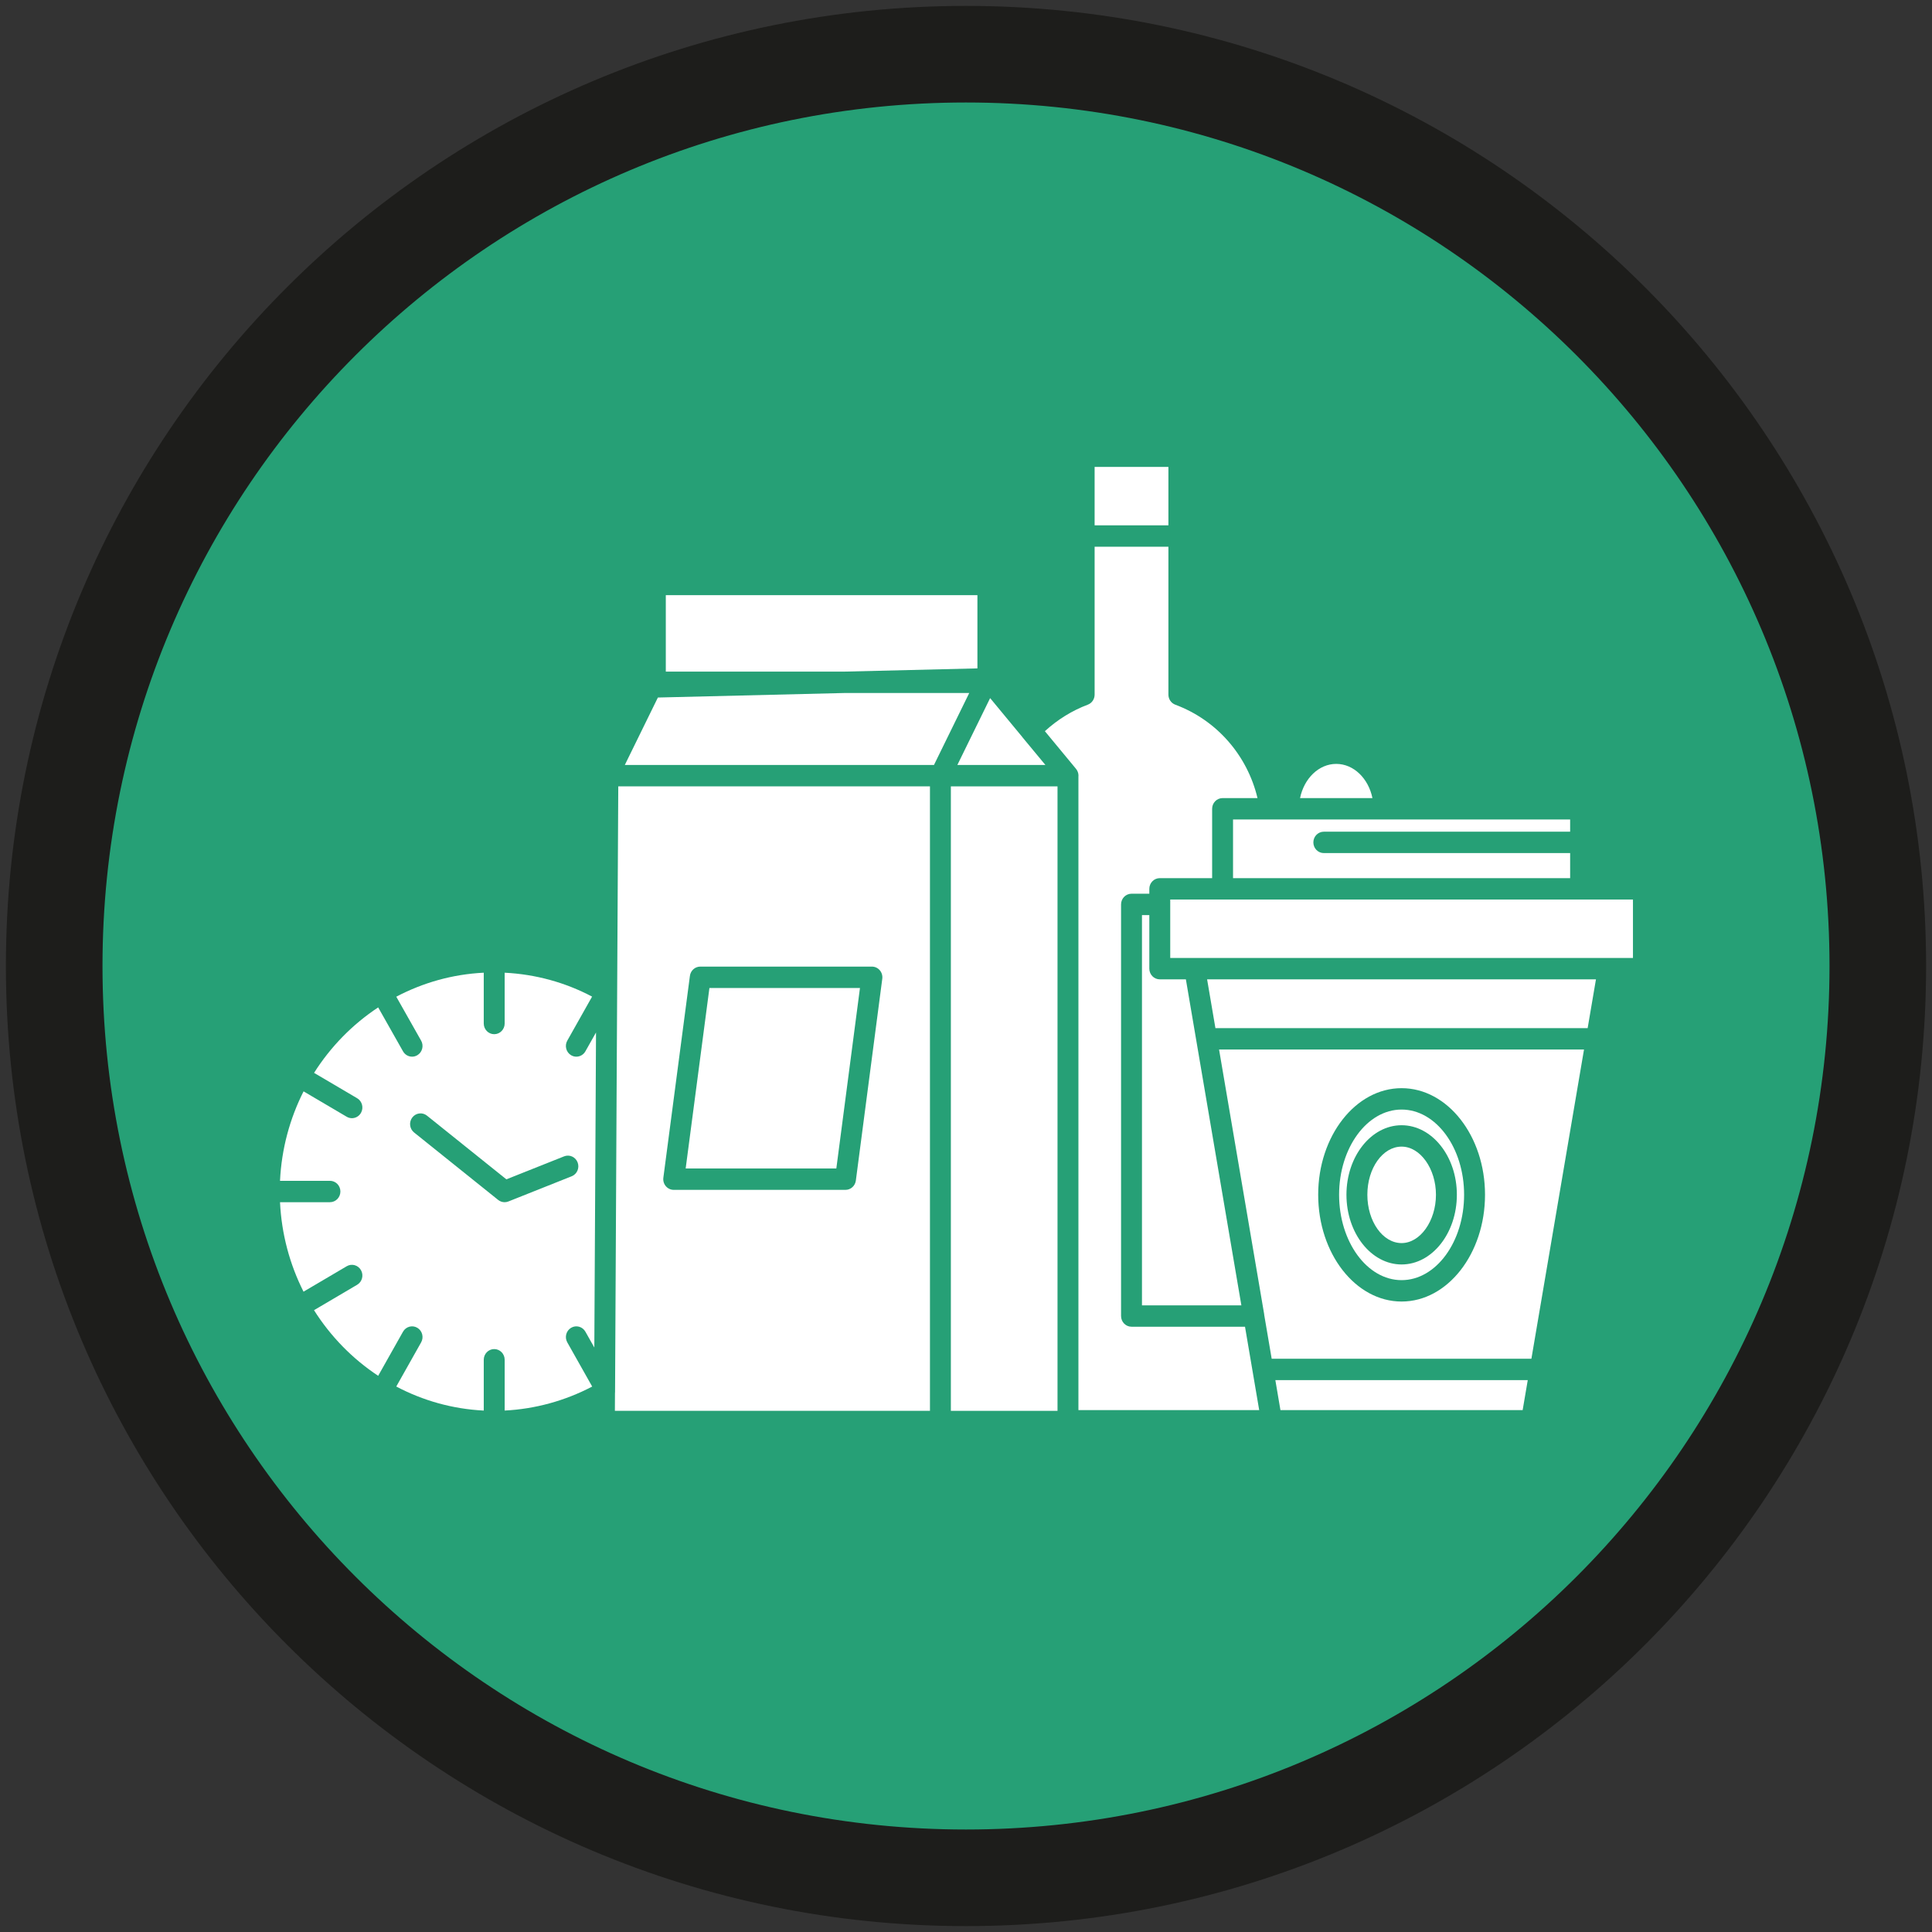 <?xml version="1.0" encoding="UTF-8" standalone="no"?>
<!-- Generator: Adobe Illustrator 16.0.0, SVG Export Plug-In . SVG Version: 6.00 Build 0)  -->

<svg
   xmlns:dc="http://purl.org/dc/elements/1.1/"
   xmlns:cc="http://creativecommons.org/ns#"
   xmlns:rdf="http://www.w3.org/1999/02/22-rdf-syntax-ns#"
   xmlns:svg="http://www.w3.org/2000/svg"
   xmlns="http://www.w3.org/2000/svg"
   xmlns:sodipodi="http://sodipodi.sourceforge.net/DTD/sodipodi-0.dtd"
   xmlns:inkscape="http://www.inkscape.org/namespaces/inkscape"
   version="1.1"
   id="Ebene_1"
   x="0px"
   y="0px"
   width="80px"
   height="80px"
   viewBox="0 0 80 80"
   enable-background="new 0 0 80 80"
   xml:space="preserve"
   sodipodi:docname="16.svg"
   inkscape:version="0.92.4 (5da689c313, 2019-01-14)"><rect x="0" y="0" width="80" height="80" fill="#333333" stroke="none"/><defs
   id="defs15" /><sodipodi:namedview
   pagecolor="#ffffff"
   bordercolor="#666666"
   borderopacity="1"
   objecttolerance="10"
   gridtolerance="10"
   guidetolerance="10"
   inkscape:pageopacity="0"
   inkscape:pageshadow="2"
   inkscape:window-width="1920"
   inkscape:window-height="1017"
   id="namedview13"
   showgrid="false"
   inkscape:zoom="2.8284271"
   inkscape:cx="-13.028164"
   inkscape:cy="6.085145"
   inkscape:window-x="1912"
   inkscape:window-y="-8"
   inkscape:window-maximized="1"
   inkscape:current-layer="Ebene_1" />
<path
   fill="#D5D5D6"
   stroke="#1D1D1B"
   stroke-width="4"
   stroke-miterlimit="10"
   d="M66.697,13.303  C59.865,6.47,50.426,2.244,39.998,2.244C19.148,2.244,2.244,19.148,2.244,40c0,10.426,4.227,19.863,11.059,26.695  c6.832,6.834,16.271,11.061,26.695,11.061c20.854,0,37.758-16.904,37.758-37.756C77.756,29.574,73.529,20.135,66.697,13.303z"
   id="path2"
   style="fill:#26a076;fill-opacity:1" />


<g
   transform="matrix(0.132,0,0,0.135,5.814,4.317)"
   id="A_-_15_x2C__food_x2C__items_x2C__milk_x2C__items_x2C__coffee"
   style="fill:#ffffff;fill-opacity:1"><g
     id="g38"
     style="fill:#ffffff;fill-opacity:1"><polygon
       points="225.723,271.063 178.496,271.063 171.046,326.42 218.309,326.42 "
       id="polygon2"
       style="fill:#ffffff;fill-opacity:1" /><polygon
       points="164.815,174.017 221.038,174.017 262.566,173.033 262.566,150.566 164.815,150.566 "
       id="polygon4"
       style="fill:#ffffff;fill-opacity:1" /><path
       inkscape:connector-curvature="0"
       d="m 149.375,304.434 -0.478,90.534 c 0,0.12 -0.013,0.237 -0.025,0.355 l -0.03,5.44 H 247.68 V 209.222 h -97.776 z m 14.67,24.828 8.332,-61.917 c 0.219,-1.627 1.608,-2.842 3.25,-2.842 h 53.844 c 0.946,0 1.845,0.407 2.468,1.12 0.623,0.712 0.908,1.658 0.783,2.595 l -8.293,61.917 c -0.218,1.628 -1.608,2.845 -3.251,2.845 h -53.883 c -0.946,0 -1.846,-0.409 -2.469,-1.121 -0.622,-0.713 -0.908,-1.659 -0.781,-2.597 z"
       id="path6"
       style="fill:#ffffff;fill-opacity:1" /><path
       inkscape:connector-curvature="0"
       d="m 310.906,374.963 c -1.813,0 -3.279,-1.468 -3.279,-3.28 V 245.427 c 0,-1.811 1.467,-3.28 3.279,-3.28 h 5.586 v -1.496 c 0,-1.811 1.468,-3.28 3.279,-3.28 h 16.424 v -21.274 c 0,-1.811 1.467,-3.28 3.279,-3.28 h 10.954 c -3.201,-13.144 -12.808,-23.928 -25.79,-28.649 -1.296,-0.471 -2.16,-1.703 -2.16,-3.082 v -45.374 h -23.146 v 45.374 c 0,1.375 -0.859,2.605 -2.149,3.079 -4.896,1.796 -9.497,4.583 -13.456,8.131 l 9.562,11.304 c 0.015,0.015 0.024,0.032 0.038,0.046 l 0.15,0.176 c 0.002,0.004 0.004,0.007 0.006,0.01 0.484,0.572 0.79,1.302 0.79,2.11 0,0.064 -0.017,0.124 -0.021,0.187 v 194.406 h 56.707 l -4.451,-25.572 z"
       id="path8"
       style="fill:#ffffff;fill-opacity:1" /><polygon
       points="162.331,181.97 151.956,202.663 248.935,202.663 258.121,184.332 260.003,180.577 221.122,180.577 "
       id="polygon10"
       style="fill:#ffffff;fill-opacity:1" /><rect
       height="191.542"
       width="33.454"
       x="254.239"
       y="209.222"
       id="rect12"
       style="fill:#ffffff;fill-opacity:1" /><path
       inkscape:connector-curvature="0"
       d="m 375.131,202.328 c -5.486,0 -10.102,4.475 -11.354,10.489 h 22.706 c -1.252,-6.014 -5.868,-10.489 -11.352,-10.489 z"
       id="path14"
       style="fill:#ffffff;fill-opacity:1" /><path
       inkscape:connector-curvature="0"
       d="m 342.754,237.372 h 105.748 v -7.688 H 371.23 c -1.813,0 -3.28,-1.468 -3.28,-3.28 0,-1.811 1.468,-3.28 3.28,-3.28 h 77.271 v -3.747 h -58.386 -0.019 -29.936 -5.741 c -0.006,0 -0.011,0 -0.019,0 h -11.648 v 17.995 z"
       id="path16"
       style="fill:#ffffff;fill-opacity:1" /><rect
       height="17.916"
       width="23.146"
       x="299.332"
       y="111.237"
       id="rect18"
       style="fill:#ffffff;fill-opacity:1" /><path
       inkscape:connector-curvature="0"
       d="m 256.272,202.663 h 27.625 l -7.174,-8.466 c -0.035,-0.042 -0.059,-0.089 -0.092,-0.132 l -10.078,-11.915 -8.269,16.497 z"
       id="path20"
       style="fill:#ffffff;fill-opacity:1" /><path
       inkscape:connector-curvature="0"
       d="m 136.749,292.131 c -0.556,0 -1.118,-0.142 -1.634,-0.438 -1.569,-0.904 -2.109,-2.909 -1.205,-4.479 l 7.779,-13.504 c -8.419,-4.364 -17.785,-6.868 -27.423,-7.332 v 15.579 c 0,1.811 -1.468,3.279 -3.28,3.279 -1.812,0 -3.28,-1.469 -3.28,-3.279 v -15.583 c -9.849,0.474 -19.14,3.088 -27.44,7.363 l 7.793,13.472 c 0.907,1.567 0.371,3.574 -1.197,4.481 -0.517,0.298 -1.082,0.441 -1.639,0.441 -1.133,0 -2.234,-0.588 -2.842,-1.639 l -7.793,-13.473 c -8.045,5.191 -14.911,12.046 -20.113,20.078 l 13.515,7.781 c 1.569,0.903 2.109,2.909 1.206,4.479 -0.606,1.054 -1.71,1.644 -2.846,1.644 -0.555,0 -1.118,-0.141 -1.633,-0.438 l -13.534,-7.792 c -4.29,8.299 -6.911,17.589 -7.388,27.438 h 15.66 c 1.812,0 3.28,1.468 3.28,3.28 0,1.812 -1.468,3.279 -3.28,3.279 h -15.66 c 0.476,9.852 3.092,19.145 7.374,27.447 l 13.547,-7.803 c 1.569,-0.905 3.575,-0.364 4.479,1.205 0.904,1.569 0.365,3.575 -1.205,4.479 l -13.534,7.794 c 5.204,8.054 12.076,14.926 20.129,20.13 l 7.793,-13.531 c 0.904,-1.568 2.908,-2.11 4.479,-1.204 1.569,0.903 2.109,2.908 1.205,4.479 l -7.8,13.544 c 8.301,4.281 17.594,6.898 27.445,7.373 v -15.582 c 0,-1.812 1.468,-3.28 3.28,-3.28 1.812,0 3.28,1.469 3.28,3.28 v 15.576 c 9.54,-0.47 18.926,-2.984 27.454,-7.36 l -7.81,-13.551 c -0.905,-1.568 -0.366,-3.574 1.204,-4.479 1.569,-0.906 3.574,-0.366 4.479,1.204 l 2.796,4.851 0.425,-76.69 0.105,-19.936 -3.326,5.772 c -0.607,1.055 -1.71,1.645 -2.845,1.645 z m -1.46,36.683 -19.852,7.73 c -0.385,0.15 -0.789,0.224 -1.19,0.224 -0.723,0 -1.438,-0.238 -2.024,-0.699 L 85.85,315.382 c -1.425,-1.118 -1.674,-3.179 -0.556,-4.604 1.119,-1.426 3.18,-1.673 4.605,-0.557 l 24.901,19.532 18.109,-7.05 c 1.689,-0.659 3.589,0.178 4.246,1.865 0.658,1.689 -0.178,3.589 -1.866,4.246 z"
       id="path22"
       style="fill:#ffffff;fill-opacity:1" /><path
       inkscape:connector-curvature="0"
       d="m 314.186,248.708 v 119.696 h 31.181 L 327.96,268.412 h -8.188 c -1.812,0 -3.279,-1.469 -3.279,-3.28 v -16.423 h -2.307 z"
       id="path24"
       style="fill:#ffffff;fill-opacity:1" /><path
       inkscape:connector-curvature="0"
       d="m 352.521,371.12 c 0.01,0.067 0.005,0.135 0.012,0.202 l 2.342,13.451 h 81.475 l 16.504,-94.84 H 338.369 Z m 43.106,-69.329 c 14.432,0 26.172,14.662 26.172,32.685 0,18.063 -11.74,32.758 -26.172,32.758 -14.426,0 -26.162,-14.695 -26.162,-32.758 0,-18.023 11.736,-32.685 26.162,-32.685 z"
       id="path26"
       style="fill:#ffffff;fill-opacity:1" /><polygon
       points="468.207,243.931 451.781,243.931 339.475,243.931 323.052,243.931 323.052,245.427 323.052,261.852 330.717,261.852 460.499,261.852 468.207,261.852 "
       id="polygon28"
       style="fill:#ffffff;fill-opacity:1" /><path
       inkscape:connector-curvature="0"
       d="m 395.627,360.674 c 10.815,0 19.611,-11.752 19.611,-26.198 0,-14.405 -8.796,-26.124 -19.611,-26.124 -10.809,0 -19.602,11.719 -19.602,26.124 0,14.446 8.793,26.198 19.602,26.198 z m 0,-47.515 c 9.562,0 17.34,9.563 17.34,21.316 0,11.794 -7.778,21.39 -17.34,21.39 -9.537,0 -17.297,-9.596 -17.297,-21.39 0,-11.753 7.76,-21.316 17.297,-21.316 z"
       id="path30"
       style="fill:#ffffff;fill-opacity:1" /><polygon
       points="337.227,283.374 453.994,283.374 456.6,268.411 334.619,268.411 "
       id="polygon32"
       style="fill:#ffffff;fill-opacity:1" /><polygon
       points="357.622,400.535 433.605,400.535 435.207,391.333 356.027,391.333 "
       id="polygon34"
       style="fill:#ffffff;fill-opacity:1" /><path
       inkscape:connector-curvature="0"
       d="m 395.627,349.306 c 5.844,0 10.781,-6.792 10.781,-14.83 0,-7.998 -4.938,-14.757 -10.781,-14.757 -5.92,0 -10.738,6.619 -10.738,14.757 0,8.177 4.818,14.83 10.738,14.83 z"
       id="path36"
       style="fill:#ffffff;fill-opacity:1" /></g></g><g
   transform="matrix(0.132,0,0,0.135,5.814,3.964)"
   id="Layer_1"
   style="fill:#ffffff;fill-opacity:1" /></svg>